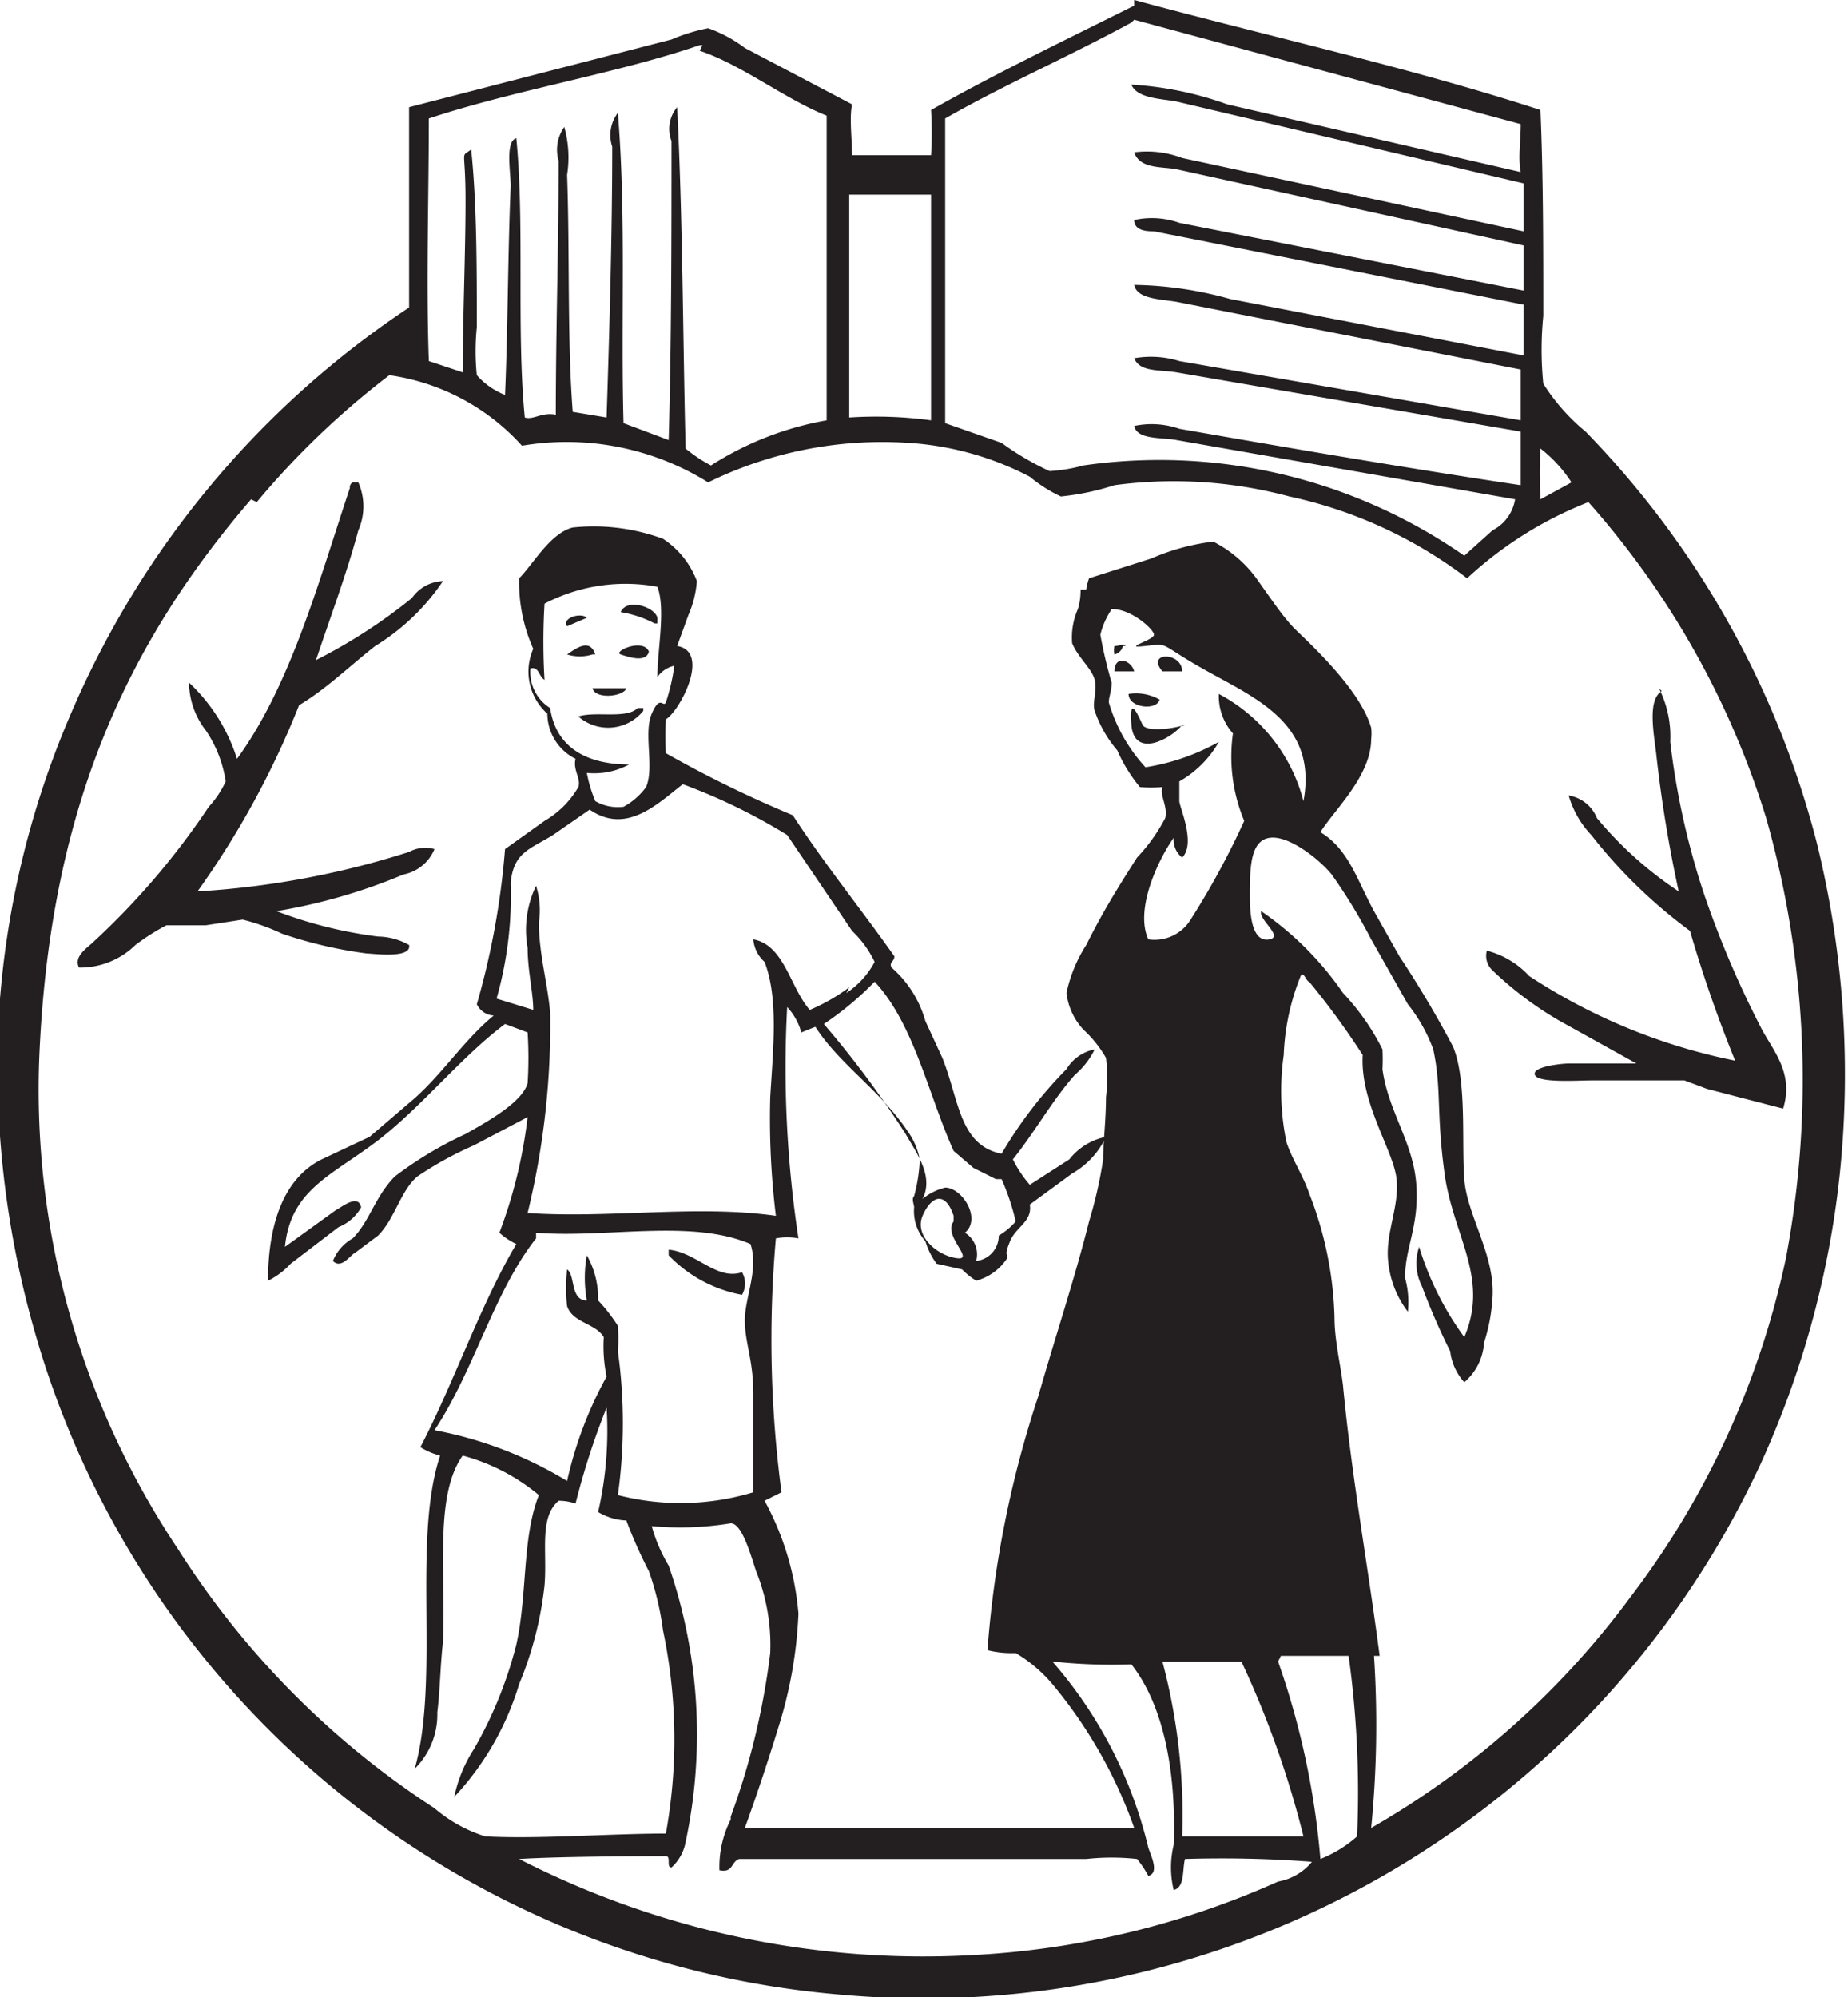 <svg xmlns="http://www.w3.org/2000/svg" viewBox="0 0 65.5 70.8"><defs><style>.a{fill:#231f20;}</style></defs><title>services_recreation</title><path class="a" d="M56,68.3a21.2,21.2,0,0,1,.7,6.2H61a34,34,0,0,0-2.2-6.2H56m4.1,0a28.2,28.2,0,0,1,1.5,7,4.4,4.4,0,0,0,1.3-.8,35.3,35.3,0,0,0-.3-6.4H60.2M40.7,73.8A25.9,25.9,0,0,0,42.1,68a7,7,0,0,0-.5-2.9c-0.2-.6-0.5-1.7-0.9-1.7a11,11,0,0,1-2.8.1,5.6,5.6,0,0,0,.6,1.4,18.3,18.3,0,0,1,.6,9.8,1.6,1.6,0,0,1-.5.9c-0.2,0,0-.4-0.2-0.4s-3.6,0-5.2.1a31.4,31.4,0,0,0,16.2,3.4,30.3,30.3,0,0,0,10.7-2.6,2,2,0,0,0,1.2-.7,42.3,42.3,0,0,0-4.5-.1c-0.1.4,0,1-.4,1.1a3.4,3.4,0,0,1,0-1.6c0.1-2.7-.4-5-1.5-6.4a19.7,19.7,0,0,1-2.8-.1,15.5,15.5,0,0,1,3.4,6.6c0.1,0.3.4,0.9,0,1a3.6,3.6,0,0,0-.4-0.6,8.3,8.3,0,0,0-1.8,0H41c-0.3.1-.2,0.5-0.7,0.4a3.7,3.7,0,0,1,.4-1.8M33.8,53.3c-1.5,1.9-2.2,4.7-3.6,6.8a14,14,0,0,1,4.7,1.8,13.9,13.9,0,0,1,1.4-3.7,5.3,5.3,0,0,1-.1-1.4c-0.3-.5-1.1-0.5-1.3-1.1a5.8,5.8,0,0,1,0-1.3c0.3,0.2.1,1.1,0.7,1.1a4.5,4.5,0,0,1,0-1.6,3.1,3.1,0,0,1,.4,1.6,6,6,0,0,1,.7.9,6,6,0,0,1,0,.9,18.5,18.5,0,0,1,0,5.1,8.9,8.9,0,0,0,4.8-.1c0-1.1,0-2.3,0-3.5s-0.3-1.8-.3-2.6,0.5-1.8.2-2.7c-2.1-.9-5.1-0.2-7.6-0.4m14.8-.6c-0.3-.9-0.8-0.7-1.1,0S48,53.9,48.7,54s-0.5-.8-0.1-1.3m1.5-1.5-0.8-.4-0.7-.6c-0.9-2-1.4-4.5-2.8-6A10.9,10.9,0,0,1,44,45.7a34.8,34.8,0,0,1,2.9,3.9c0.4,0.7,1,1.5.6,2.3a2,2,0,0,1,.8-0.4c0.6,0,1.3,1.1.7,1.6a0.9,0.9,0,0,1,.4,1,0.9,0.9,0,0,0,.8-0.9,2.4,2.4,0,0,0,.6-0.5,8.2,8.2,0,0,0-.5-1.5m-5.5-6.6a3,3,0,0,0,1-1.1,3.7,3.7,0,0,0-.8-1.1L42.7,39a20.7,20.7,0,0,0-3.7-1.8c-0.9.7-2,1.8-3.3,0.9l-1.3.9c-0.8.5-1.4,0.6-1.5,1.7a13.4,13.4,0,0,1-.5,4.1l1.3,0.4c0-.6-0.2-1.4-0.2-2.2a3.6,3.6,0,0,1,.3-2.2,2.9,2.9,0,0,1,.1,1.3c0,1.1.3,2.1,0.4,3.2a28.2,28.2,0,0,1-.8,7.1c2.9,0.2,6-.3,8.8.1a28.4,28.4,0,0,1-.2-4.2c0.1-1.7.3-3.5-.2-4.8a1.2,1.2,0,0,1-.4-0.8c1.1,0.2,1.3,1.7,2,2.5a6.6,6.6,0,0,0,1.4-.8M54.2,31a2.8,2.8,0,0,0-.4.9,16.5,16.5,0,0,0,.4,1.7c0,0.3-.1.5-0.1,0.7a5.8,5.8,0,0,0,1.3,2.3,7.8,7.8,0,0,0,2.6-.9,3.7,3.7,0,0,1-1.4,1.4c0,0.2,0,.5,0,0.7s0.6,1.5.1,2a0.8,0.8,0,0,1-.3-0.7c-0.5.7-1.4,2.5-.9,3.6a1.5,1.5,0,0,0,1.5-.7,28.3,28.3,0,0,0,1.9-3.5,5.9,5.9,0,0,1-.4-3.1A2,2,0,0,1,58,34a6,6,0,0,1,3,3.8c0.5-2.7-1.6-3.6-3.4-4.6s-1.3-1-2.2-.9,0.3-.2.3-0.4-0.9-1-1.6-.9m-20-.2a22.7,22.7,0,0,0,0,2.7c-0.2-.1-0.2-0.5-0.5-0.4a1.5,1.5,0,0,0,.7,1.4c0.2,1.4,1.3,2,2.8,2a2.6,2.6,0,0,1-1.5.3,4.9,4.9,0,0,0,.3,1,1.6,1.6,0,0,0,1,.2,2.4,2.4,0,0,0,.8-0.7c0.3-.7-0.1-1.9.2-2.6s0.4-.2.5-0.4a7,7,0,0,0,.3-1.3,1,1,0,0,0-.6.4c0-1,.3-2.4,0-3.2a6.2,6.2,0,0,0-4,.6m35.3-3.7,1.1-.6a4.9,4.9,0,0,0-1.1-1.2,13.5,13.5,0,0,0,0,1.7m-45.7.1c-4.3,5-7.1,10.8-7.5,19.6a29.3,29.3,0,0,0,4.9,17.6,30.3,30.3,0,0,0,9.1,9.2,5.1,5.1,0,0,0,1.8,1c1.9,0.1,4.4-.1,6.4-0.1a18.7,18.7,0,0,0-.1-7.2,10.4,10.4,0,0,0-.5-2.1,16.5,16.5,0,0,1-.8-1.8A2.1,2.1,0,0,1,36,63a12.9,12.9,0,0,0,.3-3.7,26.5,26.5,0,0,0-1.1,3.4,1.8,1.8,0,0,0-.6-0.1c-0.7.6-.4,1.8-0.5,3a12.7,12.7,0,0,1-.9,3.5,10.1,10.1,0,0,1-2.3,4,5,5,0,0,1,.7-1.7,14.6,14.6,0,0,0,1.5-3.7c0.4-1.8.2-3.8,0.8-5.3A7.1,7.1,0,0,0,31.2,61c-1,1.4-.6,4.1-0.7,6.6-0.1.9-.1,1.7-0.2,2.5a2.7,2.7,0,0,1-.8,2c0.9-3.2-.1-8.1.9-11.1a2.4,2.4,0,0,1-.7-0.3c1.2-2.3,2.1-5,3.4-7.2a2.5,2.5,0,0,1-.6-0.4,17.2,17.2,0,0,0,1-4.1l-1.9,1a12.6,12.6,0,0,0-2,1.1c-0.6.5-.8,1.5-1.4,2.1l-0.8.6c-0.2.1-.5,0.6-0.8,0.3a1.6,1.6,0,0,1,.7-0.8c0.6-.6.8-1.5,1.5-2.2a13.4,13.4,0,0,1,2.5-1.5c0.7-.4,2-1.1,2.2-1.8a14.3,14.3,0,0,0,0-1.8l-0.8-.3c-1.6,1.2-3,3-4.6,4.2s-3,1.7-3.2,3.7l1.8-1.3c0.2-.1.8-0.6,0.9-0.1a1.6,1.6,0,0,1-.8.7l-1.7,1.3a2.7,2.7,0,0,1-.8.6c0-1.9.5-3.6,1.9-4.3l1.7-.8,1.4-1.2c1.1-.9,1.9-2.2,3-3.1a0.7,0.7,0,0,1-.6-0.4,27.8,27.8,0,0,0,1-5.5l1.4-1a3.3,3.3,0,0,0,1.2-1.2c0.1-.3-0.2-0.6-0.1-1a1.8,1.8,0,0,1-1-1.6,2,2,0,0,1-.5-2.3,5.8,5.8,0,0,1-.5-2.5c0.5-.5,1.1-1.6,1.9-1.8a7.1,7.1,0,0,1,3.2.4,3.1,3.1,0,0,1,1.2,1.5,3.7,3.7,0,0,1-.3,1.2l-0.4,1.1c1.2,0.2.1,2.3-.4,2.6a9.8,9.8,0,0,0,0,1.2,41.3,41.3,0,0,0,4.5,2.2c1.1,1.7,2.4,3.3,3.6,5,0,0.2-.2.2-0.1,0.4a3.9,3.9,0,0,1,1.2,1.9l0.6,1.3c0.6,1.5.6,3.1,2.1,3.4a15.1,15.1,0,0,1,2.3-3,1.5,1.5,0,0,1,1-.7,2.8,2.8,0,0,1-.7.9c-0.8.9-1.4,2-2.2,3a4.3,4.3,0,0,0,.6.9l1.4-.9a2.2,2.2,0,0,1,1.3-.8,2.9,2.9,0,0,1-1.2,1.3l-1.5,1.1c0.1,0.6-.5.8-0.7,1.3s-0.1.4-.1,0.6a1.9,1.9,0,0,1-1.1.8,2.6,2.6,0,0,1-.5-0.4l-0.9-.2a2.5,2.5,0,0,1-.4-0.8,1.6,1.6,0,0,1-.4-1.2c0-.1-0.1-0.3,0-0.4a5.8,5.8,0,0,0,.2-1.3,2.6,2.6,0,0,0-.3-0.8c-1-1.6-2.5-2.5-3.4-3.9l-0.5.2a2.1,2.1,0,0,0-.5-0.9,40.3,40.3,0,0,0,.4,8.2,2.1,2.1,0,0,0-.8,0,41,41,0,0,0,.2,9l-0.6.3a10.1,10.1,0,0,1,1.2,4,15.5,15.5,0,0,1-.7,4c-0.4,1.3-.8,2.5-1.2,3.6H55a16.6,16.6,0,0,0-2.9-5.1A5.1,5.1,0,0,0,50.8,68a3.6,3.6,0,0,1-1-.1,37.2,37.2,0,0,1,1.8-9c0.6-2.1,1.3-4.2,1.8-6.2a15.6,15.6,0,0,0,.5-2.2c0-.6.1-1.4,0.1-2.2a5.9,5.9,0,0,0,0-1.4,4.2,4.2,0,0,0-.8-1,2.3,2.3,0,0,1-.6-1.3,5.1,5.1,0,0,1,.7-1.7c0.6-1.2,1.1-2,1.8-3.1a6.2,6.2,0,0,0,1-1.4c0.1-.4-0.2-0.8-0.1-1.1a4.4,4.4,0,0,1-.8,0,5.5,5.5,0,0,1-.8-1.3,4.3,4.3,0,0,1-.8-1.4c-0.1-.3.1-0.7,0-1.1s-0.6-.8-0.8-1.3A2.5,2.5,0,0,1,53,31c0.1-.3.1-0.6,0.1-0.7h0.2a2,2,0,0,1,.1-0.4l2.2-.7a7.9,7.9,0,0,1,2.2-.6A4.3,4.3,0,0,1,59.4,30c0.5,0.7.9,1.3,1.3,1.7s2.3,2.1,2.7,3.5a1.7,1.7,0,0,1,0,.4c0,1.3-1.3,2.5-1.8,3.3,1,0.6,1.3,1.7,1.9,2.8l0.9,1.6a37.5,37.5,0,0,1,1.9,3.2c0.5,1.2.3,3.4,0.4,4.7s1.1,2.7,1,4.2a6.4,6.4,0,0,1-.3,1.6,2,2,0,0,1-.7,1.4,2,2,0,0,1-.5-1.1,23.6,23.6,0,0,1-1-2.3,1.8,1.8,0,0,1-.1-1.4,10.7,10.7,0,0,0,1.6,3.2c0.9-2.1-.4-3.6-0.7-5.8s-0.1-3-.4-4.4a5.7,5.7,0,0,0-.9-1.6l-1.3-2.3a19.3,19.3,0,0,0-1.4-2.3c-0.4-.5-1.5-1.4-2.2-1.3s-0.7,1.1-.7,2.1,0.2,1.6.7,1.5-0.4-.7-0.3-1a11.2,11.2,0,0,1,2.9,2.9,8.3,8.3,0,0,1,1.4,2,7,7,0,0,1,0,.7c0.2,1.5,1.1,2.6,1.2,4.1s-0.4,2.2-.4,3.3a3.2,3.2,0,0,1,.1,1.2,3.5,3.5,0,0,1-.7-1.8c-0.1-1,.4-1.9.3-2.9s-1.3-2.7-1.2-4.4a27.6,27.6,0,0,0-1.9-2.6c-0.1,0-.2-0.4-0.3-0.2a8.3,8.3,0,0,0-.6,2.8,8.9,8.9,0,0,0,.1,3.1c0.2,0.6.6,1.2,0.8,1.8a12.9,12.9,0,0,1,.9,4.4c0,0.8.2,1.6,0.3,2.4,0.3,3.2.9,6.5,1.3,9.6H63.5a37.4,37.4,0,0,1-.1,6.1A29.9,29.9,0,0,0,72.6,66a30.1,30.1,0,0,0,5.5-12,33.9,33.9,0,0,0-.7-15.6,30.3,30.3,0,0,0-6.3-11.2,13.6,13.6,0,0,0-4.3,2.7A15.9,15.9,0,0,0,60.5,27a15.8,15.8,0,0,0-6.2-.4,9.1,9.1,0,0,1-1.9.4,5.1,5.1,0,0,1-1.1-.7A10.7,10.7,0,0,0,47,25.1a14,14,0,0,0-7.1,1.4,9.5,9.5,0,0,0-6.6-1.3,7.8,7.8,0,0,0-4.7-2.5,29.1,29.1,0,0,0-4.7,4.5M44.9,16.4v7.8a14.5,14.5,0,0,1,2.9.1v-8H44.9m-5.2-5.3H39.6c-2.9,1-6.6,1.6-9.6,2.6,0,2.8-.1,5.8,0,8.6l1.2,0.4c0-1.9.1-4.2,0.1-6.1s-0.2-1.5.2-1.8c0.2,1.9.2,4.2,0.2,6.3a8.3,8.3,0,0,0,0,1.7,2.6,2.6,0,0,0,1,.7c0.1-2.3.1-5.1,0.2-7.4,0-.5-0.2-1.6.2-1.7,0.3,3.1,0,6.8.3,9.9,0.3,0.1.6-.2,1.1-0.1,0-3,.1-6,0.1-9a1.4,1.4,0,0,1,.2-1.2,4,4,0,0,1,.1,1.7c0.1,2.8,0,5.8.2,8.4l1.2,0.2c0.1-3.1.2-6.5,0.2-9.6a1.3,1.3,0,0,1,.2-1.2c0.3,3.7.1,7.3,0.2,11L38.5,25c0.1-3.5.1-7.2,0.1-10.6a1.2,1.2,0,0,1,.2-1.2c0.2,4,.2,8,0.3,12.1a4.9,4.9,0,0,0,.9.6,11.2,11.2,0,0,1,4.1-1.6c0-3.9,0-8,0-10.8-1.5-.6-3-1.8-4.5-2.3m15.3-1c-2.2,1.2-4.5,2.2-6.6,3.4V24.4l2,0.7a9.8,9.8,0,0,0,1.7,1,5.7,5.7,0,0,0,1.2-.2,18.9,18.9,0,0,1,13.5,3.2l1-.9a1.5,1.5,0,0,0,.8-1.1L56.5,25c-0.5-.1-1.4,0-1.5-0.5a3,3,0,0,1,1.6.1c4,0.7,8.1,1.4,12.1,2V24.7L56.5,22.6c-0.6-.1-1.3,0-1.5-0.5a3.4,3.4,0,0,1,1.6.1l12.1,2.1V22.5L56.5,20.1c-0.6-.1-1.4-0.1-1.5-0.6a13.2,13.2,0,0,1,3.4.5l10.4,2V20.2L55.7,17.6c-0.2,0-.7,0-0.7-0.4a2.9,2.9,0,0,1,1.6.1l12.2,2.4V18.1L56.5,15.4c-0.5-.1-1.3,0-1.5-0.6a3.5,3.5,0,0,1,1.7.2l12.1,2.6V15.9L56.5,13c-0.5-.1-1.4-0.1-1.6-0.6a12.1,12.1,0,0,1,3.4.7l10.4,2.4c-0.1-.5,0-1.1,0-1.7L55,10.1M55,9.4c4.8,1.3,9.8,2.4,14.4,3.9,0.1,2.4.1,4.8,0.1,7.3a12.1,12.1,0,0,0,0,2.4A7.1,7.1,0,0,0,71,24.7a32.5,32.5,0,0,1,8.2,14.6A34.3,34.3,0,0,1,80,51.1a33.1,33.1,0,0,1-2.8,10.2A32.7,32.7,0,0,1,44.5,80.1,32.5,32.5,0,0,1,16,56.5a34,34,0,0,1-1.2-11.7,32,32,0,0,1,2.6-10.3A32.7,32.7,0,0,1,29.3,20.3V13.2l9.3-2.4a6.4,6.4,0,0,1,1.3-.4,4.9,4.9,0,0,1,1.3.7l3.8,2c-0.1.5,0,1.2,0,1.8h2.8a13.1,13.1,0,0,0,0-1.6c2.3-1.3,4.8-2.5,7.2-3.7" transform="translate(-14.8 -9.4)"/><path class="a" d="M27.5,26.5a2.1,2.1,0,0,1,0,1.7c-0.4,1.5-1,3.1-1.5,4.6a19.1,19.1,0,0,0,3.4-2.2,1.4,1.4,0,0,1,1.1-.6,7.8,7.8,0,0,1-2.4,2.3c-0.9.7-1.7,1.5-2.7,2.1A30.9,30.9,0,0,1,21.8,41a30.5,30.5,0,0,0,7.5-1.4,1.2,1.2,0,0,1,.9-0.1,1.5,1.5,0,0,1-1.1.9,20,20,0,0,1-4.5,1.3,15.4,15.4,0,0,0,3.6.9,2.3,2.3,0,0,1,1.1.3c0.1,0.5-1.3.3-1.5,0.3a15.5,15.5,0,0,1-3-.7,7.6,7.6,0,0,0-1.4-.5l-1.3.2H20.7a7.9,7.9,0,0,0-1.1.7,2.8,2.8,0,0,1-2,.8c-0.2-.4.3-0.7,0.5-0.9A26.6,26.6,0,0,0,22.2,38a3.5,3.5,0,0,0,.6-0.9,4.4,4.4,0,0,0-.7-1.8,2.8,2.8,0,0,1-.6-1.7,6.3,6.3,0,0,1,1.7,2.7c1.9-2.6,2.9-6.3,4-9.6a0.2,0.2,0,0,1,.1-0.2h0.1Z" transform="translate(-14.8 -9.4)"/><path class="a" d="M38.1,31.5H38a3.9,3.9,0,0,0-1.2-.4c0.2-.5,1.2-0.2,1.3.2" transform="translate(-14.8 -9.4)"/><path class="a" d="M35.6,31.3l-0.7.3c-0.2-.3.5-0.5,0.7-0.3" transform="translate(-14.8 -9.4)"/><path class="a" d="M54.6,32.3a0.4,0.4,0,0,1-.3.3,0.7,0.7,0,0,1,0-.3c0.2,0,.3-0.1.4,0" transform="translate(-14.8 -9.4)"/><path class="a" d="M35.8,32.6h0a1.5,1.5,0,0,1-.9,0c0.3-.2.8-0.6,1,0" transform="translate(-14.8 -9.4)"/><path class="a" d="M37.8,32.5c-0.1.4-.7,0.2-1,0.1s0.8-.6,1-0.1" transform="translate(-14.8 -9.4)"/><path class="a" d="M56.7,33.2H56c-0.6-.7.7-0.7,0.7,0" transform="translate(-14.8 -9.4)"/><path class="a" d="M55,33.2H54.3c0-.6.6-0.4,0.7,0" transform="translate(-14.8 -9.4)"/><path class="a" d="M37,33.8c-0.1.3-1.1,0.4-1.2,0H37" transform="translate(-14.8 -9.4)"/><path class="a" d="M73.6,33.8a3.8,3.8,0,0,1,.4,1.9,27.1,27.1,0,0,0,1.2,5.4,35,35,0,0,0,2,4.7c0.4,0.8,1.2,1.6.8,2.9l-2.7-.7-0.8-.3H71.2c-0.5,0-1.9.1-2-.2s1-.4,1.2-0.4h2.4l-2.7-1.5a12.3,12.3,0,0,1-2.4-1.8,0.7,0.7,0,0,1-.2-0.7,3.1,3.1,0,0,1,1.5.9A20.7,20.7,0,0,0,76.3,47a46.9,46.9,0,0,1-1.6-4.6A18,18,0,0,1,71.2,39a3.4,3.4,0,0,1-.8-1.4,1.3,1.3,0,0,1,1,.8,13.4,13.4,0,0,0,2.9,2.6,46.7,46.7,0,0,1-.8-4.9c-0.1-.8-0.3-1.9.2-2.2" transform="translate(-14.8 -9.4)"/><path class="a" d="M55.9,34.2c-0.1.4-1.1,0.3-1.1-.2a1.7,1.7,0,0,1,1.1.2" transform="translate(-14.8 -9.4)"/><path class="a" d="M37.6,34.6a1.6,1.6,0,0,1-2.3.2c0.6-.2,1.7.1,2.1-0.3h0.2" transform="translate(-14.8 -9.4)"/><path class="a" d="M56.7,35.1c-0.4.5-1.7,1.2-1.8,0s0.3-.2.4,0,0.8,0.2,1.5,0" transform="translate(-14.8 -9.4)"/><path class="a" d="M38.5,53.7c1,0.1,1.7,1.1,2.6.8a0.8,0.8,0,0,1,0,.8,4.8,4.8,0,0,1-2.6-1.4V53.7Z" transform="translate(-14.8 -9.4)"/></svg>